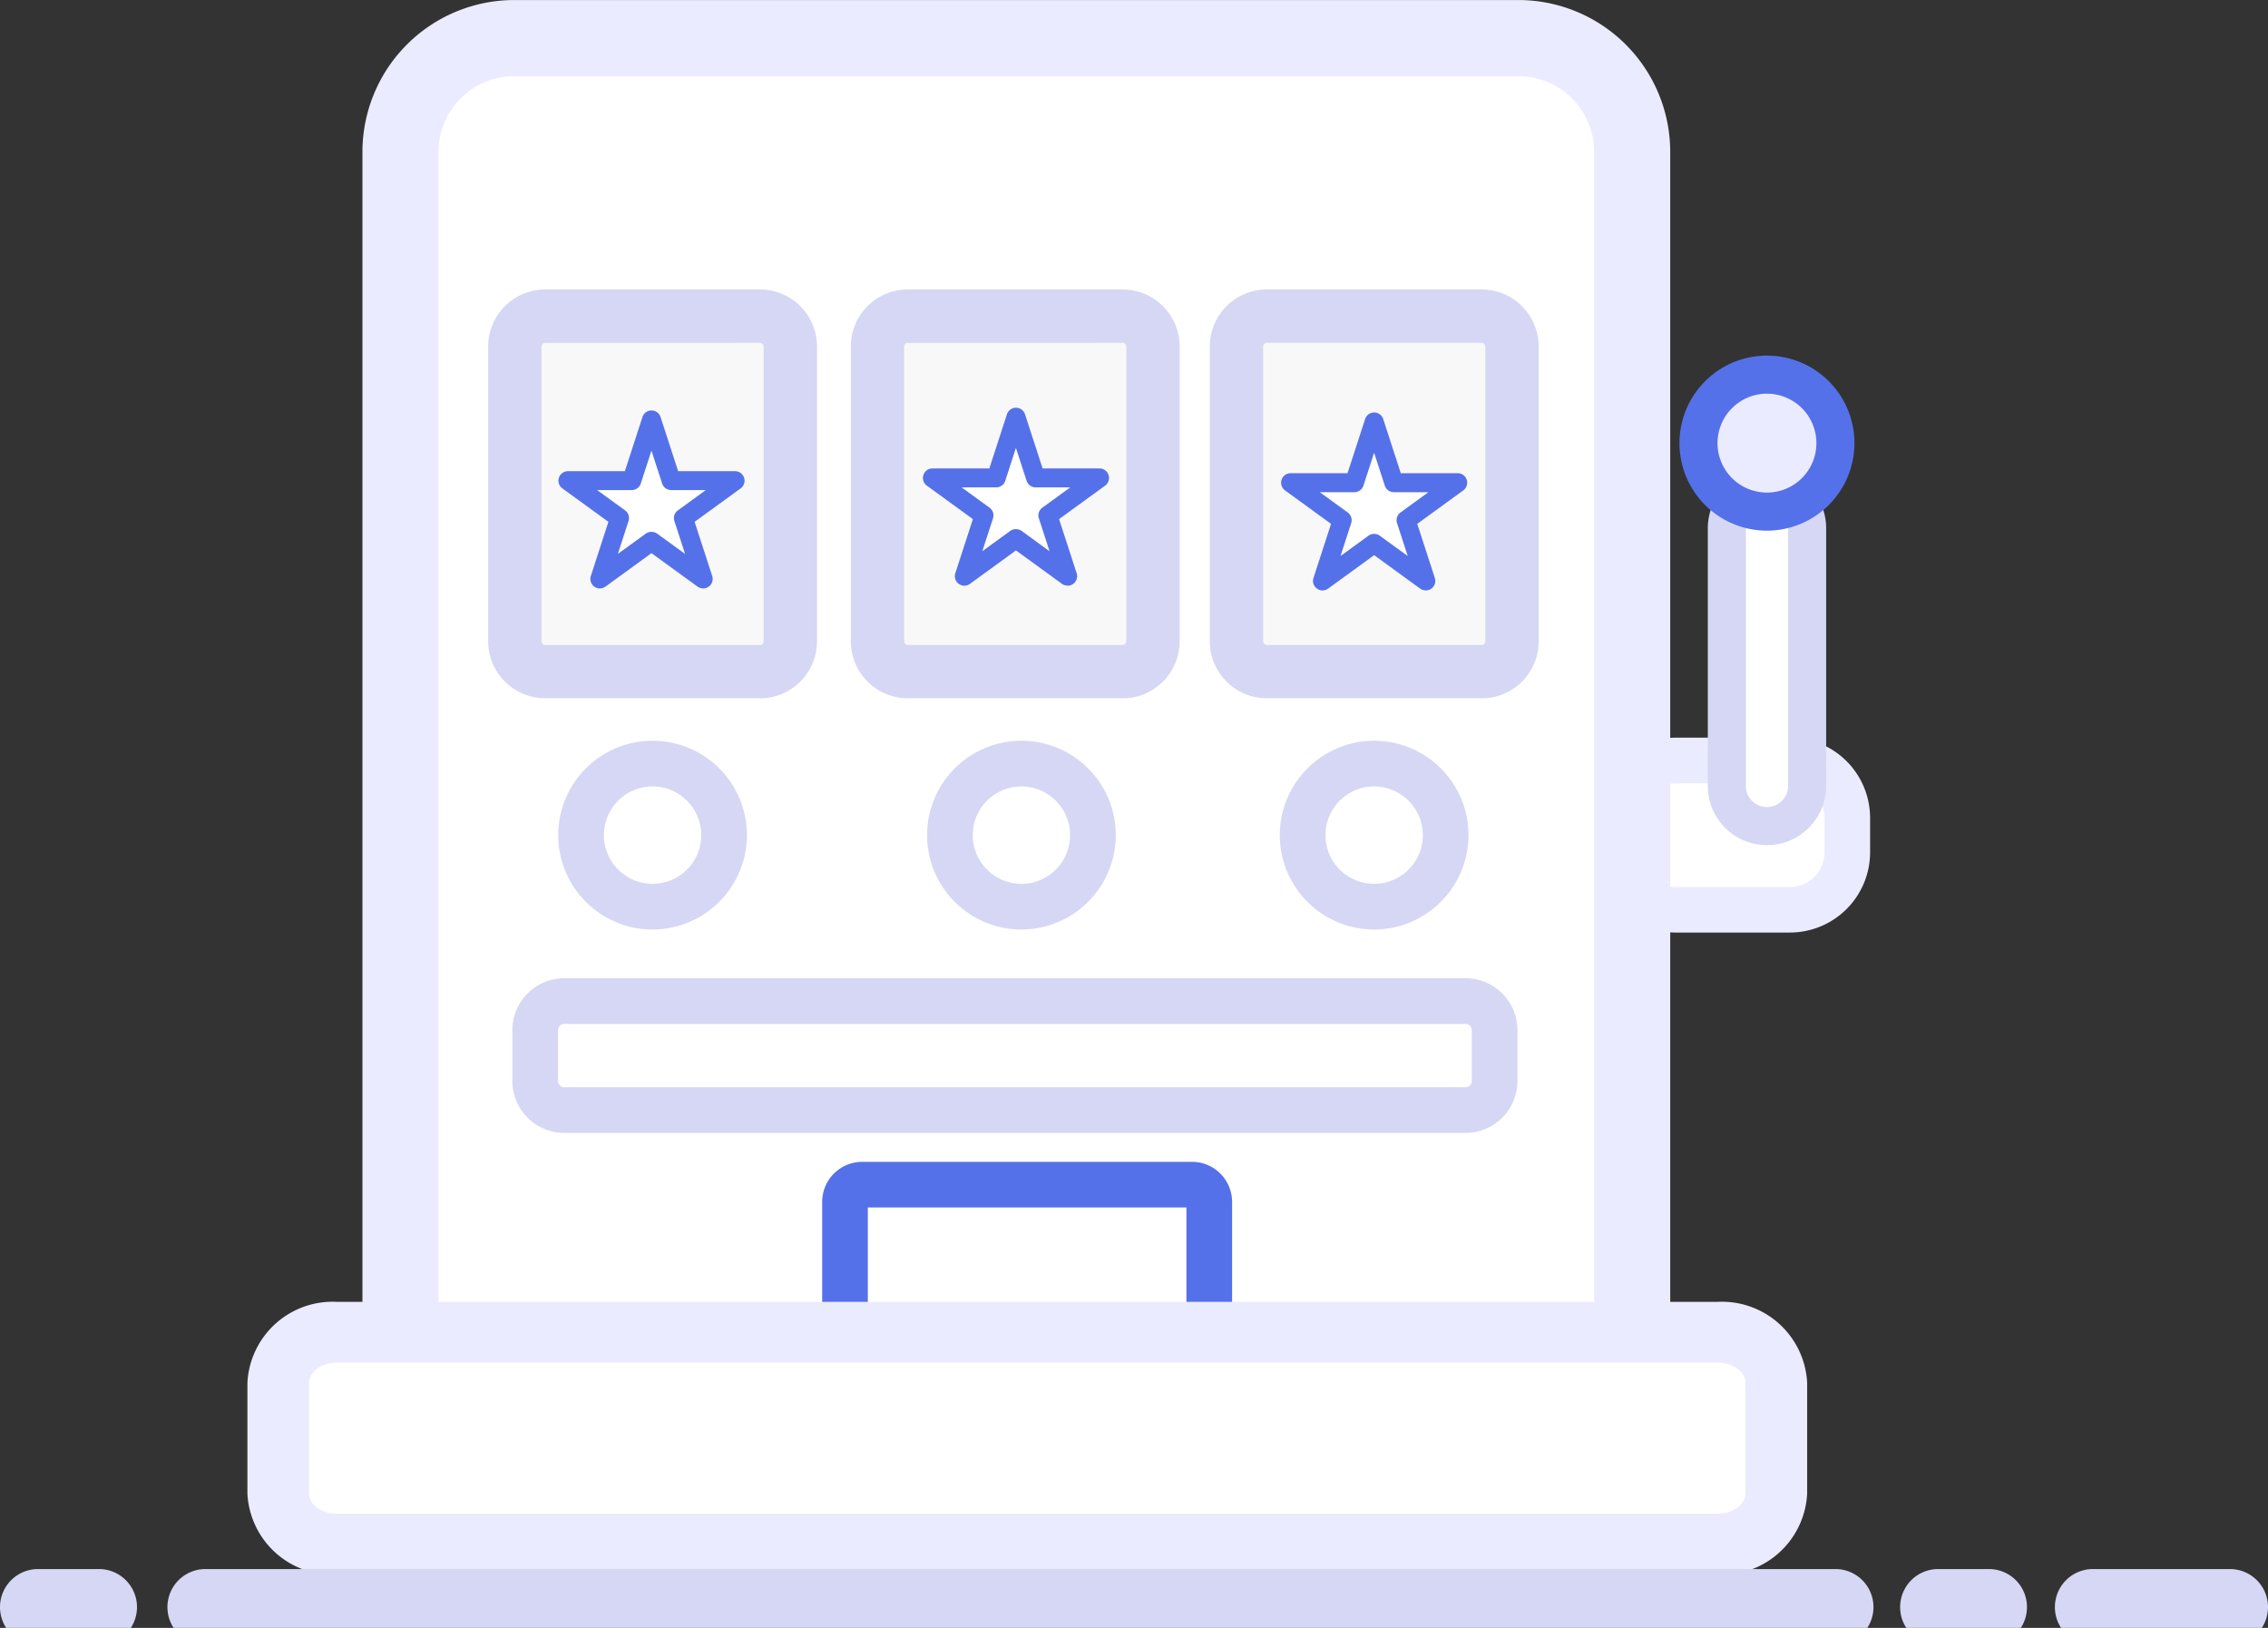 <svg xmlns="http://www.w3.org/2000/svg" xmlns:xlink="http://www.w3.org/1999/xlink" width="131.109" height="94.077" viewBox="0 0 131.109 94.077"><rect x="0" y="0" width="131.109" height="94.077" fill="#333333" stroke="none"/><defs><clipPath id="a"><rect width="131.109" height="94.077" transform="translate(0 0)" fill="none"/></clipPath></defs><g transform="translate(0 0.001)"><g transform="translate(0 -0.001)" clip-path="url(#a)"><path d="M2852.62,1339.354a3.315,3.315,0,0,1-3.315,3.315H2842.7a3.316,3.316,0,0,1-3.316-3.315v-1.99a3.316,3.316,0,0,1,3.316-3.316h6.609a3.315,3.315,0,0,1,3.315,3.316Z" transform="translate(-2745.832 -1290.097)" fill="#fff"/><path d="M2810.571,1305.235h-6.609a4.641,4.641,0,0,1-4.635-4.636v-1.99a4.641,4.641,0,0,1,4.635-4.636h6.609a4.641,4.641,0,0,1,4.635,4.636v1.99a4.641,4.641,0,0,1-4.635,4.636m-6.609-8.621a2,2,0,0,0-2,2v1.99a2,2,0,0,0,2,2h6.609a2,2,0,0,0,2-2v-1.99a2,2,0,0,0-2-2Z" transform="translate(-2707.099 -1251.342)" fill="#ebebff"/><path d="M3034.559,868.662a2.321,2.321,0,0,1-4.642,0V853.771a2.321,2.321,0,0,1,4.642,0Z" transform="translate(-2930.092 -823.398)" fill="#fff"/><path d="M2999.949,844.613a3.425,3.425,0,0,1-3.421-3.421V826.3a3.421,3.421,0,1,1,6.842,0v14.891a3.425,3.425,0,0,1-3.421,3.421m0-19.534a1.222,1.222,0,0,0-1.221,1.221v14.891a1.221,1.221,0,1,0,2.442,0V826.3a1.223,1.223,0,0,0-1.221-1.221" transform="translate(-2897.803 -795.769)" fill="#d6d7f4"/><path d="M2984.181,657.142a3.958,3.958,0,1,1-3.958,3.958,3.958,3.958,0,0,1,3.958-3.958" transform="translate(-2882.035 -635.491)" fill="#ebebff"/><path d="M2951.9,633.868a5.058,5.058,0,1,1,5.057-5.058,5.064,5.064,0,0,1-5.057,5.058m0-7.916a2.858,2.858,0,1,0,2.857,2.858,2.861,2.861,0,0,0-2.857-2.858" transform="translate(-2849.754 -603.201)" fill="#5571e9"/><path d="M773.914,139.023a6.572,6.572,0,0,1-6.571,6.571H709.284a6.572,6.572,0,0,1-6.571-6.571V69.372a6.571,6.571,0,0,1,6.571-6.571h58.059a6.571,6.571,0,0,1,6.571,6.571v69.651Z" transform="translate(-679.561 -60.732)" fill="#fff"/><path d="M997.747,66.77a10.452,10.452,0,0,0-4.913,8.181V144.9l57.408-.88-2.266-77.255Z" transform="translate(-960.123 -64.57)" fill="none"/><path d="M2468.206,64.463s4.972,3.121,5.015,8.621V142.6h7.579V71.034s1.925-7.493-12.594-6.571" transform="translate(-2386.887 -62.263)" fill="#fff"/><path d="M1499.071,2081.961a1,1,0,0,1-.995,1h-19.069a.994.994,0,0,1-.994-1V2069.8a.994.994,0,0,1,.994-.995h19.069a1,1,0,0,1,.995.995Z" transform="translate(-1429.318 -2000.649)" fill="#fff"/><path d="M1463.866,2054.749H1444.8a2.318,2.318,0,0,1-2.314-2.315v-12.157a2.317,2.317,0,0,1,2.314-2.315h19.068a2.317,2.317,0,0,1,2.315,2.315v12.157a2.317,2.317,0,0,1-2.315,2.315m-18.743-2.64h18.418V2040.6h-18.418Z" transform="translate(-1394.958 -1970.818)" fill="#5571e9"/><path d="M702.774,87.19H644.715a8.781,8.781,0,0,1-8.771-8.771V8.769A8.781,8.781,0,0,1,644.715,0h58.059a8.781,8.781,0,0,1,8.771,8.771v69.65a8.781,8.781,0,0,1-8.771,8.771M644.715,4.4a4.376,4.376,0,0,0-4.372,4.371v69.65a4.376,4.376,0,0,0,4.372,4.371h58.059a4.376,4.376,0,0,0,4.372-4.371V8.769A4.377,4.377,0,0,0,702.774,4.4Z" transform="translate(-614.992 0.002)" fill="#ebebff"/><path d="M580.8,2346.253a3.135,3.135,0,0,1-3.316,2.915H498.669a3.135,3.135,0,0,1-3.316-2.915v-6.413a3.135,3.135,0,0,1,3.316-2.916h78.812a3.135,3.135,0,0,1,3.316,2.916Z" transform="translate(-479.033 -2259.93)" fill="#fff"/><path d="M519.145,2299.275H439.268a4.932,4.932,0,0,1-5.144-4.675v-6.413a4.932,4.932,0,0,1,5.144-4.675h79.877a4.932,4.932,0,0,1,5.144,4.675v6.413a4.932,4.932,0,0,1-5.144,4.675m-79.877-12.244c-.855,0-1.577.529-1.577,1.155v6.413c0,.626.722,1.155,1.577,1.155h79.877c.855,0,1.577-.529,1.577-1.155v-6.413c0-.626-.722-1.155-1.577-1.155Z" transform="translate(-419.821 -2208.278)" fill="#ebebff"/><path d="M919.316,573.354a1.755,1.755,0,0,1-1.756,1.755h-12.41a1.755,1.755,0,0,1-1.755-1.755V556.323a1.756,1.756,0,0,1,1.755-1.756h12.41a1.756,1.756,0,0,1,1.756,1.756Z" transform="translate(-873.63 -536.296)" fill="#f8f8f8"/><path d="M2185.377,573.354a1.755,1.755,0,0,1-1.755,1.755h-12.411a1.755,1.755,0,0,1-1.756-1.755V556.323a1.756,1.756,0,0,1,1.756-1.756h12.411a1.756,1.756,0,0,1,1.755,1.756Z" transform="translate(-2097.979 -536.296)" fill="#f8f8f8"/><path d="M872.356,531.456h-12.41a3.3,3.3,0,0,1-3.3-3.3V511.13a3.3,3.3,0,0,1,3.3-3.3h12.41a3.3,3.3,0,0,1,3.3,3.3v17.031a3.3,3.3,0,0,1-3.3,3.3m-12.411-20.543a.216.216,0,0,0-.216.216v17.031a.216.216,0,0,0,.216.216h12.41a.216.216,0,0,0,.216-.216V511.13a.216.216,0,0,0-.216-.216Z" transform="translate(-828.426 -491.103)" fill="#d6d7f4"/><path d="M1556.285,573.354a1.755,1.755,0,0,1-1.756,1.755h-12.411a1.755,1.755,0,0,1-1.755-1.755V556.323a1.756,1.756,0,0,1,1.755-1.756h12.411a1.756,1.756,0,0,1,1.756,1.756Z" transform="translate(-1489.614 -536.296)" fill="#f8f8f8"/><path d="M2138.406,531.456H2126a3.3,3.3,0,0,1-3.3-3.3V511.13a3.3,3.3,0,0,1,3.3-3.3h12.411a3.3,3.3,0,0,1,3.3,3.3v17.031a3.3,3.3,0,0,1-3.3,3.3M2126,510.914a.216.216,0,0,0-.216.216v17.031a.216.216,0,0,0,.216.216h12.411a.216.216,0,0,0,.216-.216V511.13a.216.216,0,0,0-.216-.216Z" transform="translate(-2052.764 -491.103)" fill="#d6d7f4"/><path d="M1508.633,531.456h-12.41a3.3,3.3,0,0,1-3.3-3.3V511.13a3.3,3.3,0,0,1,3.3-3.3h12.41a3.3,3.3,0,0,1,3.3,3.3v17.031a3.3,3.3,0,0,1-3.3,3.3m-12.41-20.543a.216.216,0,0,0-.216.216v17.031a.216.216,0,0,0,.216.216h12.41a.216.216,0,0,0,.216-.216V511.13a.216.216,0,0,0-.216-.216Z" transform="translate(-1443.74 -491.103)" fill="#d6d7f4"/><path d="M2279.656,1333.722a4.134,4.134,0,1,1-4.135,4.134,4.134,4.134,0,0,1,4.135-4.134" transform="translate(-2200.55 -1289.781)" fill="#fff"/><path d="M1640.524,1333.731a4.134,4.134,0,1,1-4.134,4.134,4.134,4.134,0,0,1,4.134-4.134" transform="translate(-1582.477 -1289.789)" fill="#fff"/><path d="M1023.67,1339.416a4.134,4.134,0,1,1-4.134,4.134,4.134,4.134,0,0,1,4.134-4.134" transform="translate(-985.946 -1295.287)" fill="#fff"/><path d="M2250.994,1310.239a5.454,5.454,0,1,1,5.454-5.454,5.46,5.46,0,0,1-5.454,5.454m0-8.268a2.814,2.814,0,1,0,2.814,2.815,2.818,2.818,0,0,0-2.814-2.815" transform="translate(-2171.557 -1256.522)" fill="#d6d7f4"/><path d="M1601.776,1310.239a5.454,5.454,0,1,1,5.454-5.454,5.46,5.46,0,0,1-5.454,5.454m0-8.268a2.814,2.814,0,1,0,2.814,2.815,2.818,2.818,0,0,0-2.814-2.815" transform="translate(-1542.729 -1256.522)" fill="#d6d7f4"/><path d="M984.925,1310.239a5.454,5.454,0,1,1,5.454-5.454,5.46,5.46,0,0,1-5.454,5.454m0-8.268a2.814,2.814,0,1,0,2.814,2.815,2.818,2.818,0,0,0-2.814-2.815" transform="translate(-947.201 -1256.522)" fill="#d6d7f4"/><path d="M1005.768,1750.542a1.684,1.684,0,0,1-1.709,1.658H952.011a1.684,1.684,0,0,1-1.709-1.658v-2.984a1.684,1.684,0,0,1,1.709-1.658h52.047a1.684,1.684,0,0,1,1.709,1.658Z" transform="translate(-918.993 -1688.379)" fill="#fff"/><path d="M954.04,1724.851H901.993a3.007,3.007,0,0,1-3.029-2.978v-2.984a3.007,3.007,0,0,1,3.029-2.978H954.04a3.007,3.007,0,0,1,3.029,2.978v2.984a3.007,3.007,0,0,1-3.029,2.978m-52.047-6.3a.367.367,0,0,0-.389.338v2.984a.367.367,0,0,0,.389.338H954.04a.367.367,0,0,0,.389-.338v-2.984a.366.366,0,0,0-.389-.338Z" transform="translate(-869.346 -1659.378)" fill="#d6d7f4"/><path d="M2265.618,730.455l1.14,3.509h3.689l-2.984,2.168,1.14,3.508-2.984-2.168-2.984,2.168,1.14-3.508-2.985-2.168h3.689Z" transform="translate(-2186.304 -706.389)" fill="#fff"/><path d="M2256.17,733.669a.552.552,0,0,1-.324-.1l-2.661-1.934-2.662,1.934a.55.55,0,0,1-.846-.615l1.017-3.128-2.661-1.933a.55.55,0,0,1,.323-.995h3.29l1.017-3.129a.55.55,0,0,1,1.046,0l1.016,3.129h3.29a.55.55,0,0,1,.323.995l-2.661,1.933,1.016,3.128a.549.549,0,0,1-.523.72m-2.984-3.268a.549.549,0,0,1,.324.105l1.615,1.173-.617-1.9a.551.551,0,0,1,.2-.615l1.615-1.173h-2a.55.55,0,0,1-.523-.38l-.617-1.9-.617,1.9a.549.549,0,0,1-.523.38h-2l1.615,1.173a.551.551,0,0,1,.2.615l-.617,1.9,1.615-1.173a.546.546,0,0,1,.323-.105" transform="translate(-2173.748 -699.552)" fill="#5571e9"/><path d="M1637.17,722.132l1.14,3.509H1642l-2.984,2.168,1.14,3.508-2.985-2.168-2.984,2.168,1.14-3.508-2.984-2.168h3.689Z" transform="translate(-1578.561 -698.341)" fill="#fff"/><path d="M1627.731,725.346a.55.55,0,0,1-.323-.1l-2.661-1.934-2.661,1.934a.55.55,0,0,1-.846-.615l1.016-3.128-2.661-1.933a.55.55,0,0,1,.323-.995h3.289l1.017-3.129a.55.55,0,0,1,1.046,0l1.016,3.129h3.289a.55.55,0,0,1,.324.995l-2.661,1.933,1.017,3.128a.55.55,0,0,1-.523.72m-2.984-3.268a.551.551,0,0,1,.323.1l1.615,1.174-.617-1.9a.551.551,0,0,1,.2-.615l1.615-1.173h-2a.55.55,0,0,1-.523-.38l-.617-1.9-.617,1.9a.55.55,0,0,1-.523.38h-2l1.615,1.173a.551.551,0,0,1,.2.615l-.617,1.9,1.615-1.174a.549.549,0,0,1,.323-.1" transform="translate(-1566.015 -691.503)" fill="#5571e9"/><path d="M997.656,726.937l1.14,3.508h3.689l-2.985,2.168,1.14,3.508-2.984-2.168-2.985,2.168,1.14-3.508-2.985-2.168h3.689Z" transform="translate(-960.116 -702.987)" fill="#fff"/><path d="M988.205,730.147a.551.551,0,0,1-.323-.1l-2.661-1.934-2.661,1.934a.55.55,0,0,1-.846-.615l1.016-3.128-2.661-1.933a.55.55,0,0,1,.323-.995h3.29l1.017-3.129a.55.55,0,0,1,1.046,0l1.016,3.129h3.29a.55.55,0,0,1,.323.995l-2.661,1.933,1.017,3.128a.549.549,0,0,1-.523.72m-2.984-3.268a.55.55,0,0,1,.323.1l1.615,1.173-.617-1.9a.55.55,0,0,1,.2-.615l1.615-1.173h-2a.55.55,0,0,1-.523-.38l-.617-1.9-.617,1.9a.55.55,0,0,1-.523.379h-2l1.615,1.173a.55.55,0,0,1,.2.615l-.617,1.9,1.615-1.173a.55.55,0,0,1,.323-.1" transform="translate(-947.559 -696.146)" fill="#5571e9"/><path d="M3339.149,2726.306h-2.933a2.2,2.2,0,0,1,0-4.4h2.933a2.2,2.2,0,0,1,0,4.4" transform="translate(-3224.173 -2631.229)" fill="#d6d7f4"/><path d="M390.2,2726.306H295.977a2.2,2.2,0,1,1,0-4.4H390.2a2.2,2.2,0,0,1,0,4.4" transform="translate(-284.098 -2631.229)" fill="#d6d7f4"/><path d="M5.719,2726.306H2.2a2.2,2.2,0,1,1,0-4.4H5.719a2.2,2.2,0,1,1,0,4.4" transform="translate(0 -2631.229)" fill="#d6d7f4"/><path d="M3615.668,2726.306h-7.919a2.2,2.2,0,0,1,0-4.4h7.919a2.2,2.2,0,0,1,0,4.4" transform="translate(-3486.759 -2631.229)" fill="#d6d7f4"/></g></g></svg>